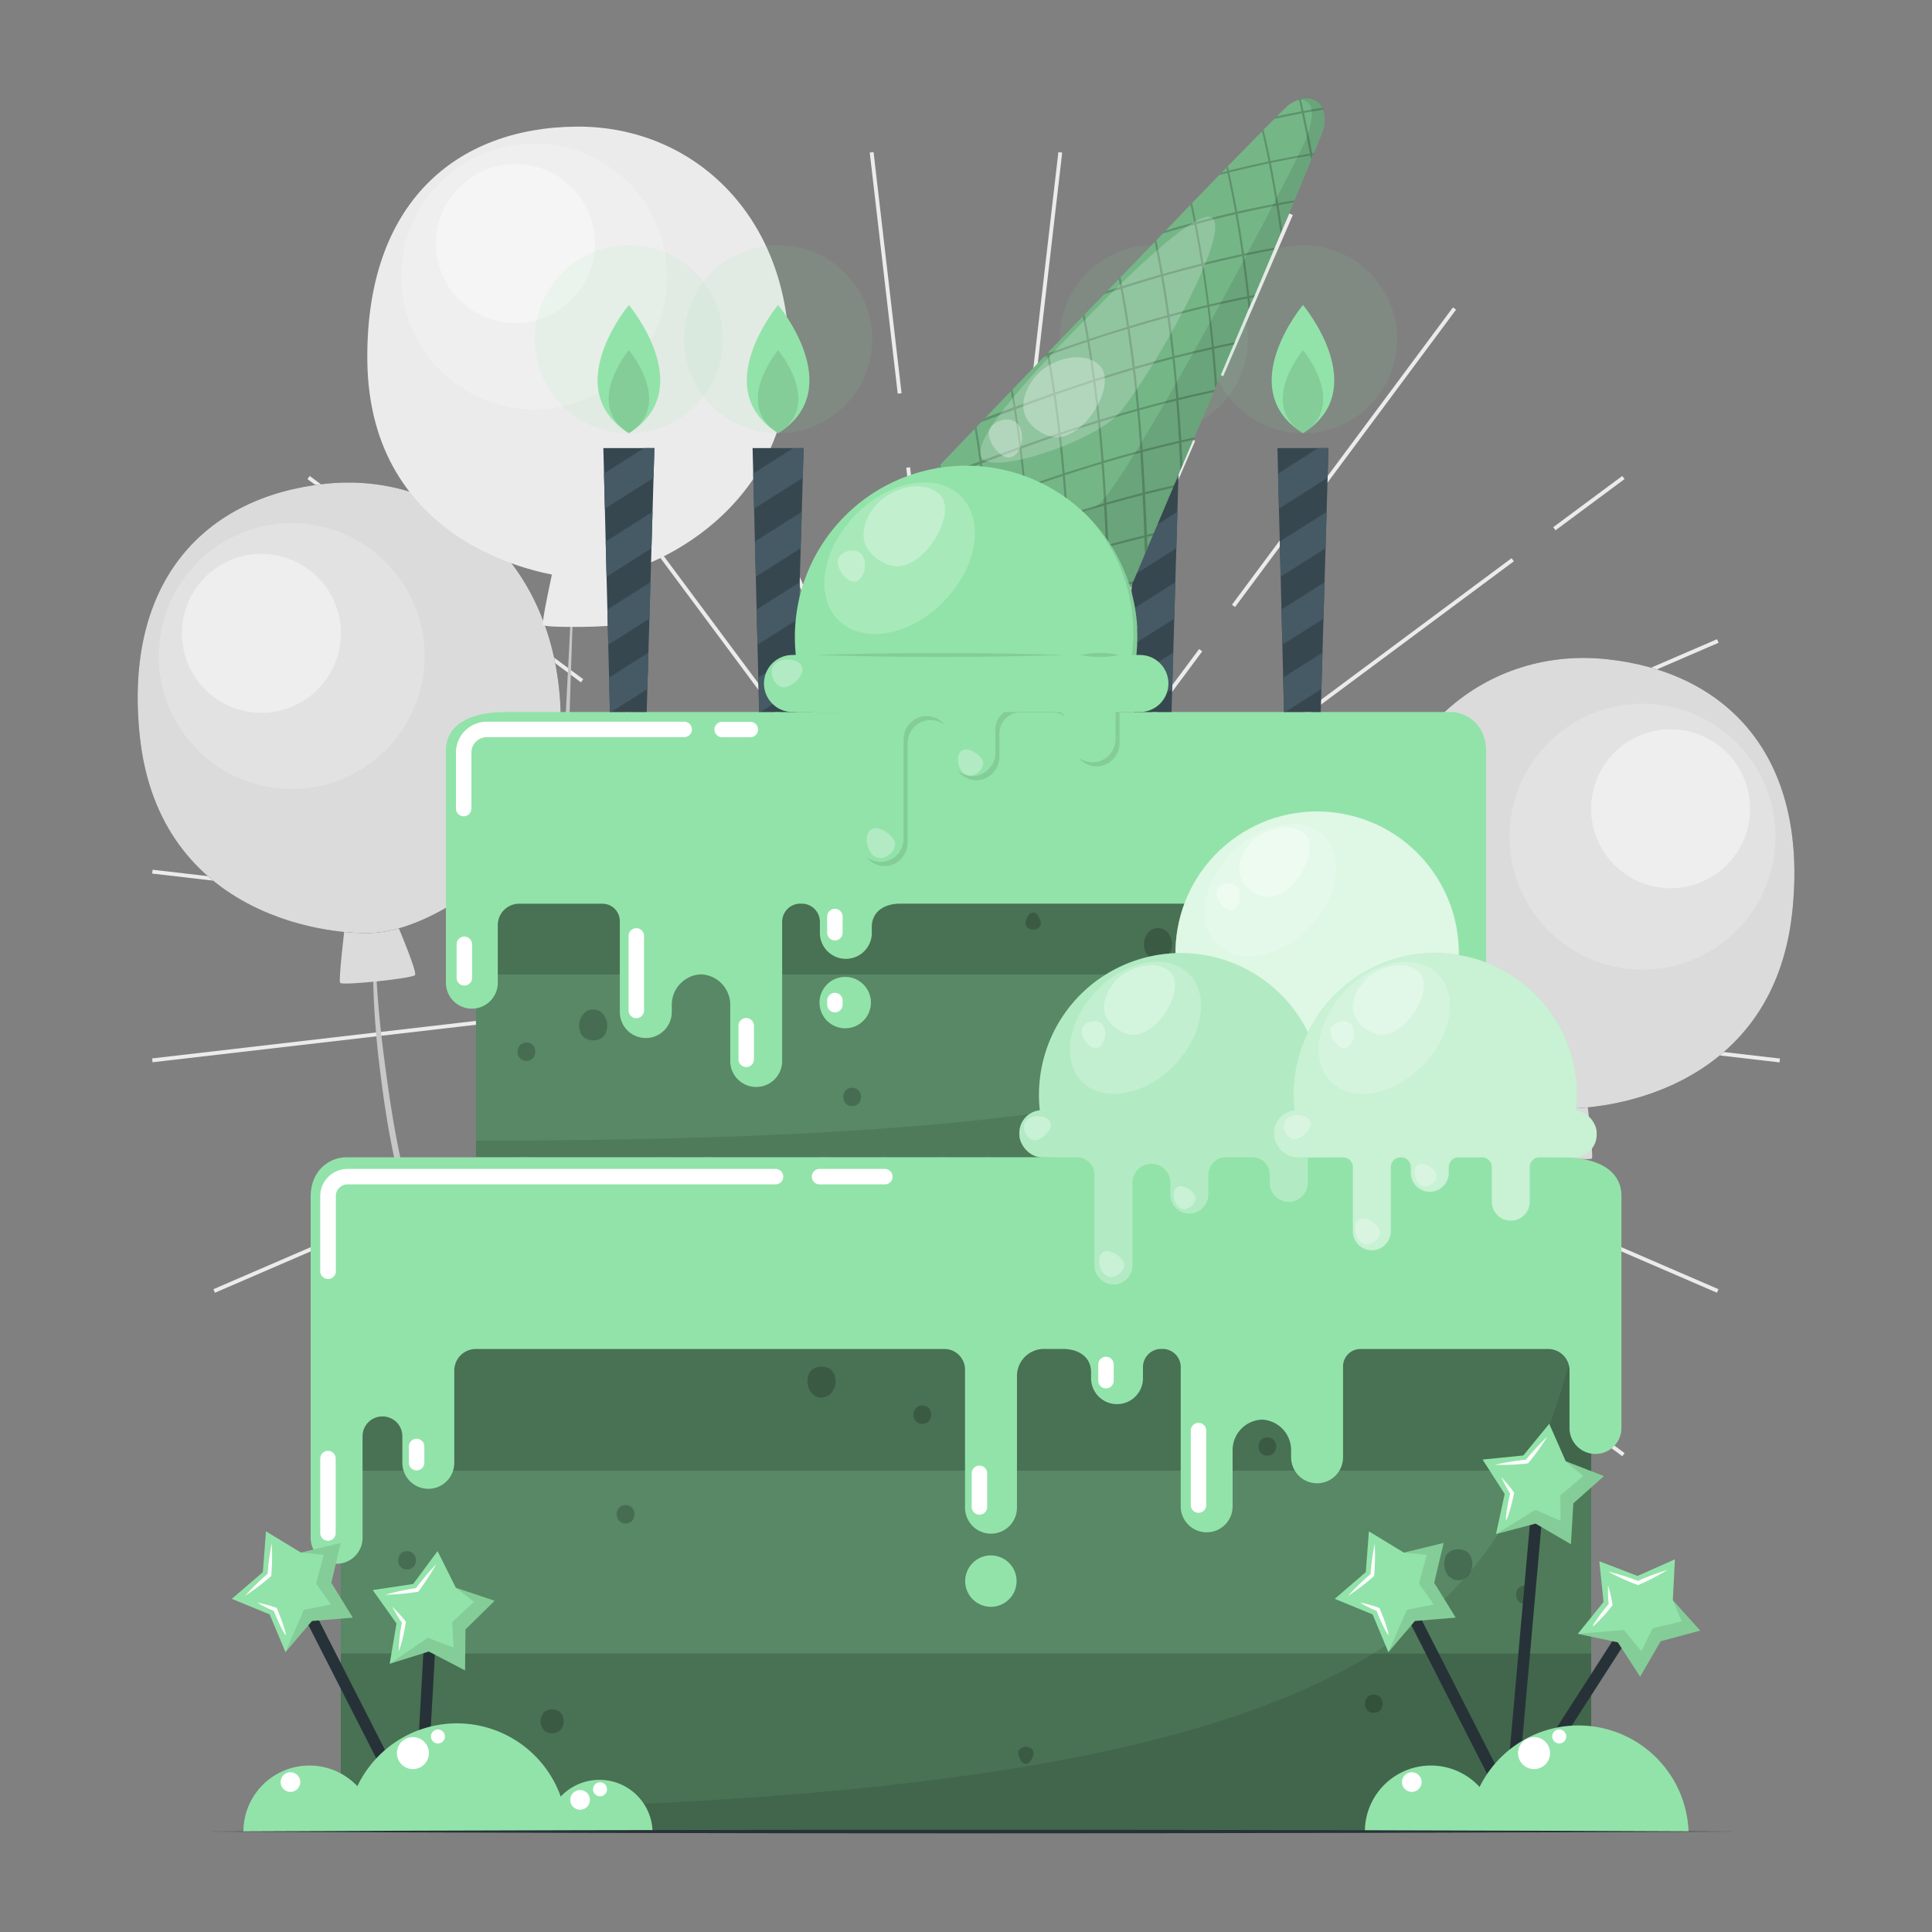 <svg xmlns="http://www.w3.org/2000/svg" viewBox="0 0 500 500"><rect x="0" y="0" width="500" height="500" fill="#808080" stroke="none"/><g id="freepik--background-complete--inject-11"><rect x="228.7" y="39.23" width="1" height="62.82" transform="translate(-6.61 26.88) rotate(-6.62)" style="fill:#ebebeb"></rect><polygon points="250 254.34 234.54 121.04 235.53 120.93 250 245.66 260.33 156.6 261.32 156.71 250 254.34" style="fill:#ebebeb"></polygon><rect x="218.75" y="88.52" width="99.84" height="1" transform="translate(149.3 345.66) rotate(-83.39)" style="fill:#ebebeb"></rect><rect x="137.64" y="75.04" width="1" height="48.87" transform="translate(-32.07 102.03) rotate(-36.62)" style="fill:#ebebeb"></rect><polygon points="252.17 253.76 159.1 128.51 159.9 127.91 247.83 246.24 217.93 177.09 218.85 176.7 252.17 253.76" style="fill:#ebebeb"></polygon><rect x="189.18" y="50.51" width="1" height="119.99" transform="translate(-28.28 84.36) rotate(-23.38)" style="fill:#ebebeb"></rect><rect x="79.69" y="149.6" width="1" height="53.94" transform="translate(-113.71 180.09) rotate(-66.62)" style="fill:#ebebeb"></rect><polygon points="253.76 252.17 115.89 192.56 116.29 191.64 246.24 247.83 161.54 184.89 162.14 184.09 253.76 252.17" style="fill:#ebebeb"></polygon><rect x="114.75" y="105.77" width="1" height="88.19" transform="translate(-73.78 152.99) rotate(-53.38)" style="fill:#ebebeb"></rect><rect x="39.14" y="268.85" width="87.97" height="1" transform="translate(-30.46 11.36) rotate(-6.61)" style="fill:#ebebeb"></rect><polygon points="141.39 263.1 141.27 262.11 245.66 250 177.4 242.08 177.51 241.09 254.34 250 141.39 263.1" style="fill:#ebebeb"></polygon><rect x="98.97" y="172.11" width="1" height="120.86" transform="translate(-142.99 304.55) rotate(-83.38)" style="fill:#ebebeb"></rect><rect x="75.32" y="362.21" width="46.02" height="1" transform="matrix(0.8, -0.6, 0.6, 0.8, -196.96, 130.27)" style="fill:#ebebeb"></rect><polygon points="131.48 338.7 130.88 337.89 246.24 252.17 180.91 280.42 180.51 279.5 253.76 247.83 131.48 338.7" style="fill:#ebebeb"></polygon><rect x="50.55" y="310.01" width="119.01" height="1" transform="translate(-114.1 69.09) rotate(-23.36)" style="fill:#ebebeb"></rect><rect x="150.68" y="420.96" width="50.35" height="1" transform="translate(-280.78 415.79) rotate(-66.64)" style="fill:#ebebeb"></rect><polygon points="193.98 380.81 193.06 380.41 247.83 253.76 187.88 334.43 187.08 333.83 252.17 246.24 193.98 380.81" style="fill:#ebebeb"></polygon><rect x="105.68" y="384.06" width="88.66" height="1" transform="translate(-248.2 275.85) rotate(-53.42)" style="fill:#ebebeb"></rect><rect x="266.6" y="333.83" width="1" height="127.16" transform="translate(-44.01 33.42) rotate(-6.62)" style="fill:#ebebeb"></rect><polygon points="238.05 357.34 237.06 357.23 250 245.66 258.68 320.48 257.69 320.6 250 254.34 238.05 357.34" style="fill:#ebebeb"></polygon><rect x="187.03" y="416.78" width="87.15" height="1" transform="translate(-210.48 598.25) rotate(-83.38)" style="fill:#ebebeb"></rect><rect x="347.41" y="333.93" width="1" height="95.65" transform="translate(-159.04 282.85) rotate(-36.62)" style="fill:#ebebeb"></rect><polygon points="311.76 394.08 247.83 246.24 310.44 330.5 309.64 331.1 252.17 253.76 312.67 393.68 311.76 394.08" style="fill:#ebebeb"></polygon><rect x="326.33" y="409.27" width="1" height="36.8" transform="translate(-142.89 164.84) rotate(-23.38)" style="fill:#ebebeb"></rect><rect x="404.23" y="273.51" width="1" height="86.79" transform="translate(-46.78 562.62) rotate(-66.62)" style="fill:#ebebeb"></rect><polygon points="349 324.19 246.24 247.83 348.03 291.85 347.64 292.76 253.76 252.17 349.6 323.39 349 324.19" style="fill:#ebebeb"></polygon><rect x="390.64" y="318.74" width="1" height="72.27" transform="translate(-127 457.16) rotate(-53.38)" style="fill:#ebebeb"></rect><rect x="423.99" y="227.19" width="36.7" height="1" transform="translate(-23.29 52.5) rotate(-6.62)" style="fill:#ebebeb"></rect><polygon points="332.29 260.05 245.66 250 407.72 231.21 407.83 232.2 254.34 250 332.4 259.05 332.29 260.05" style="fill:#ebebeb"></polygon><rect x="403.5" y="210.92" width="1" height="113.89" transform="translate(91.38 638.31) rotate(-83.38)" style="fill:#ebebeb"></rect><rect x="400.08" y="129.71" width="22.25" height="1" transform="translate(3.4 270.7) rotate(-36.58)" style="fill:#ebebeb"></rect><polygon points="246.24 252.17 391.19 144.46 391.79 145.26 253.76 247.83 376.4 194.8 376.8 195.72 246.24 252.17" style="fill:#ebebeb"></polygon><rect x="388.42" y="176.99" width="58.54" height="1" transform="translate(-36.14 180.17) rotate(-23.36)" style="fill:#ebebeb"></rect><rect x="302.39" y="75.8" width="45.45" height="1" transform="translate(126.16 344.51) rotate(-66.64)" style="fill:#ebebeb"></rect><polygon points="247.83 253.76 308.39 113.7 309.31 114.1 252.17 246.24 310.33 167.97 311.14 168.57 247.83 253.76" style="fill:#ebebeb"></polygon><rect x="299.89" y="117.84" width="95.89" height="1" transform="translate(45.36 326.91) rotate(-53.38)" style="fill:#ebebeb"></rect><path d="M122.38,346.62c-15.24-20-20.84-43.81-23.86-68.32A227.16,227.16,0,0,1,96.89,235c0-.33.52-.27.5.06-.68,12.91.34,25.77,2,38.57,1.6,12.38,3.48,24.85,6.92,36.86,6.8,23.72,21.56,43,39.85,59.19,10.3,9.1,21.38,17.21,32.43,25.34a.28.28,0,0,1-.33.45C158.13,381.27,137.46,366.38,122.38,346.62Z" style="fill:#c7c7c7"></path><path d="M102.17,237.78s5.92,13.73,5.23,14.58-18.91,2.78-19.38,2,1.3-15.27,1.3-15.27Z" style="fill:#dbdbdb"></path><path d="M84.16,125.21c30.9-3.28,58.57,18.82,60.83,56.71s-31.42,57.76-47,59.4C86.8,242.51,41.21,238,36.18,190.54,31.88,150,53.37,128.47,84.16,125.21Z" style="fill:#455a64"></path><path d="M84.16,125.21c30.9-3.28,58.57,18.82,60.83,56.71s-31.42,57.76-47,59.4C86.8,242.51,41.21,238,36.18,190.54,31.88,150,53.37,128.47,84.16,125.21Z" style="fill:#dbdbdb"></path><circle cx="75.5" cy="169.8" r="34.4" transform="translate(-101.59 226.11) rotate(-83.67)" style="fill:#fff;opacity:0.2"></circle><path d="M55.3,180.36a20.57,20.57,0,1,0-4.1-28.8A20.57,20.57,0,0,0,55.3,180.36Z" style="fill:#fff;opacity:0.4"></path><path d="M377.62,392c15.24-20,20.84-43.81,23.86-68.32a227.16,227.16,0,0,0,1.63-43.3c0-.33-.52-.27-.5.06.68,12.91-.34,25.77-2,38.57-1.6,12.38-3.48,24.85-6.92,36.86-6.8,23.72-21.56,43-39.85,59.19-10.3,9.1-21.38,17.21-32.43,25.34a.28.28,0,0,0,.33.45C341.87,426.66,362.54,411.77,377.62,392Z" style="fill:#c7c7c7"></path><path d="M397.83,283.17s-5.92,13.73-5.23,14.58,18.91,2.78,19.38,2.05-1.3-15.27-1.3-15.27Z" style="fill:#dbdbdb"></path><path d="M415.84,170.6c-30.9-3.28-58.57,18.82-60.83,56.71s31.42,57.76,47,59.4c11.22,1.19,56.81-3.29,61.84-50.78C468.12,195.35,446.63,173.86,415.84,170.6Z" style="fill:#455a64"></path><path d="M415.84,170.6c-30.9-3.28-58.57,18.82-60.83,56.71s31.42,57.76,47,59.4c11.22,1.19,56.81-3.29,61.84-50.78C468.12,195.35,446.63,173.86,415.84,170.6Z" style="fill:#dbdbdb"></path><circle cx="424.5" cy="215.19" r="34.4" transform="matrix(0.65, -0.76, 0.76, 0.65, -14.38, 399.28)" style="fill:#fff;opacity:0.2"></circle><path d="M444.7,225.75a20.57,20.57,0,1,1,4.1-28.8A20.57,20.57,0,0,1,444.7,225.75Z" style="fill:#fff;opacity:0.4"></path><path d="M167.4,294.15A148.76,148.76,0,0,1,149.79,255c-4-14.47-4.77-29.36-4.4-44.3.47-18.92,1.74-37.85,2.58-56.76,0-.3.48-.24.47.05-.57,16.33-1.13,32.67-1.55,49-.39,15.2-.39,30.52,2.91,45.44C156.35,278,173.74,303.93,194,326c12.58,13.7,26.44,26.19,40.28,38.6.15.13,0,.38-.18.25C209.38,343.9,184.69,321.81,167.4,294.15Z" style="fill:#c7c7c7"></path><path d="M156.2,146.56s4.56,14.23,3.8,15-19.1,1-19.49.18,2.76-15.08,2.76-15.08Z" style="fill:#ebebeb"></path><path d="M149.11,32.77c31.07-.28,56.48,24.38,55.09,62.31s-36.85,54.46-52.48,54.6c-11.28.11-56.23-8.75-56.66-56.5C94.69,52.37,118.15,33.05,149.11,32.77Z" style="fill:#ebebeb"></path><circle cx="138.25" cy="71.56" r="34.4" transform="translate(-5.03 132.42) rotate(-50.38)" style="fill:#fff;opacity:0.2"></circle><circle cx="133.38" cy="63.04" r="20.57" transform="translate(-4.14 9.64) rotate(-4.08)" style="fill:#fff;opacity:0.4"></circle></g><g id="freepik--Cake--inject-11"><rect x="123.19" y="206.13" width="253.62" height="93.37" style="fill:#92E3A9"></rect><rect x="123.19" y="206.13" width="253.62" height="93.37" style="opacity:0.5"></rect><rect x="123.19" y="252.26" width="253.62" height="47.25" transform="translate(500 551.76) rotate(180)" style="fill:#92E3A9"></rect><rect x="123.19" y="252.26" width="253.62" height="47.25" transform="translate(500 551.76) rotate(180)" style="opacity:0.4"></rect><g style="opacity:0.2"><path d="M363.05,254.8c-4,0-4,6.22,0,6.22S367.05,254.8,363.05,254.8Z"></path><path d="M269.06,237.79a8.17,8.17,0,0,0-.48-.93,1.4,1.4,0,0,0-2.41,0,10.28,10.28,0,0,0-.49.93C263.92,241.47,270.83,241.47,269.06,237.79Z"></path><path d="M175.36,226.89c-3.05,0-3.06,4.75,0,4.75S178.43,226.89,175.36,226.89Z"></path><path d="M304.85,280.24c-3.05,0-3.06,4.75,0,4.75S307.92,280.24,304.85,280.24Z"></path><path d="M354.42,269.81c-3.06,0-3.07,4.75,0,4.75S357.48,269.81,354.42,269.81Z"></path><path d="M136.24,269.81c-3.05,0-3.06,4.75,0,4.75S139.31,269.81,136.24,269.81Z"></path><path d="M220.52,281.51c-3.05,0-3.06,4.75,0,4.75S223.59,281.51,220.52,281.51Z"></path><path d="M155.83,262.19a3.3,3.3,0,0,0-4.64,0,4.58,4.58,0,0,0-1.13,4.49c.63,3.42,6.28,3.42,6.91,0A4.61,4.61,0,0,0,155.83,262.19Z"></path><path d="M302,241.14a3.3,3.3,0,0,0-4.64,0,4.58,4.58,0,0,0-1.13,4.49c.63,3.42,6.28,3.42,6.9,0A4.59,4.59,0,0,0,302,241.14Z"></path></g><path d="M376.81,206.13C359,261.25,361.38,295.2,123.19,295.2v4.31H376.81Z" style="opacity:0.1"></path><path d="M375.26,184.27a9.14,9.14,0,0,1,8.67,6.14,11.86,11.86,0,0,1,.67,3.81v88.26a6.72,6.72,0,1,1-13.43,0v-26a5.13,5.13,0,0,0-5.13-5.13h0a5.13,5.13,0,0,0-5.13,5.13v6.88a6.72,6.72,0,0,1-13.44,0V239.47a5.59,5.59,0,0,0-5.59-5.59h-6a5.34,5.34,0,0,0-5.34,5.34V275a6.72,6.72,0,0,1-13.44,0V240.86a7,7,0,0,0-7-7H233c-4.08,0-7.38,2-7.38,6.07v1.24a6.72,6.72,0,1,1-13.43,0v-2.6a4.71,4.71,0,0,0-4.71-4.71h-.35a4.71,4.71,0,0,0-4.71,4.71v36.28a6.72,6.72,0,0,1-13.43,0V260.05a7.9,7.9,0,0,0-7.9-7.9h.66a7.9,7.9,0,0,0-7.9,7.9v1.87a6.72,6.72,0,0,1-13.44,0V238.38a4.5,4.5,0,0,0-4.5-4.5H134.37a5.54,5.54,0,0,0-5.54,5.53v14.65a6.72,6.72,0,1,1-13.43,0V194.22c0-5.5,4.45-9.95,15.64-9.95Z" style="fill:#92E3A9"></path><path d="M225.39,259.46a6.65,6.65,0,1,1-6.65-6.64A6.65,6.65,0,0,1,225.39,259.46Z" style="fill:#92E3A9"></path><path d="M120,211.25a2,2,0,0,1-2-2V194.77a8,8,0,0,1,8-8h51.06a2,2,0,0,1,0,4H126a4,4,0,0,0-4,4v14.48A2,2,0,0,1,120,211.25Z" style="fill:#fff"></path><path d="M194.18,190.8H186.9a2,2,0,0,1,0-4h7.28a2,2,0,0,1,0,4Z" style="fill:#fff"></path><path d="M120.17,255.07a2,2,0,0,1-2-2v-8.69a2,2,0,0,1,4,0v8.69A2,2,0,0,1,120.17,255.07Z" style="fill:#fff"></path><path d="M193.12,276.15a2,2,0,0,1-2-2v-8.69a2,2,0,0,1,4,0v8.69A2,2,0,0,1,193.12,276.15Z" style="fill:#fff"></path><path d="M164.68,263.51a2,2,0,0,1-2-2V242.22a2,2,0,1,1,4,0v19.29A2,2,0,0,1,164.68,263.51Z" style="fill:#fff"></path><path d="M321,276.88a2,2,0,0,1-2-2V255.6a2,2,0,0,1,4,0v19.28A2,2,0,0,1,321,276.88Z" style="fill:#fff"></path><path d="M216.07,243.38a2,2,0,0,1-2-2V237.2a2,2,0,0,1,4,0v4.18A2,2,0,0,1,216.07,243.38Z" style="fill:#fff"></path><path d="M216.07,262a2,2,0,0,1-2-2v-1.05a2,2,0,0,1,4,0V260A2,2,0,0,1,216.07,262Z" style="fill:#fff"></path><rect x="88.19" y="334.48" width="323.62" height="139.5" style="fill:#92E3A9"></rect><rect x="88.19" y="334.48" width="323.62" height="139.5" style="opacity:0.5"></rect><rect x="88.19" y="380.6" width="323.62" height="47.25" style="fill:#92E3A9"></rect><rect x="88.19" y="380.6" width="323.62" height="47.25" style="opacity:0.4"></rect><g style="opacity:0.2"><path d="M142.89,448.58c4,0,4-6.22,0-6.22S138.88,448.58,142.89,448.58Z"></path><path d="M263.81,454.85a10.28,10.28,0,0,0,.49.93,1.4,1.4,0,0,0,2.41,0,8.17,8.17,0,0,0,.48-.93C269,451.16,262.05,451.16,263.81,454.85Z"></path><path d="M125.51,454c3.06,0,3.06-4.75,0-4.75S122.45,454,125.51,454Z"></path><path d="M355.53,443.29c3.06,0,3.06-4.75,0-4.75S352.47,443.29,355.53,443.29Z"></path><path d="M161.9,394.27c3.06,0,3.06-4.76,0-4.76S158.84,394.27,161.9,394.27Z"></path><path d="M238.7,368.49c3.06,0,3.07-4.75,0-4.75S235.64,368.49,238.7,368.49Z"></path><path d="M105.35,406.18c3.06,0,3.06-4.75,0-4.75S102.29,406.18,105.35,406.18Z"></path><path d="M394.65,415.08c3.06,0,3.06-4.75,0-4.75S391.59,415.08,394.65,415.08Z"></path><path d="M328,376.73c3,0,3.06-4.75,0-4.75S324.91,376.73,328,376.73Z"></path><path d="M375.06,408a3.31,3.31,0,0,0,4.65,0,4.6,4.6,0,0,0,1.13-4.49c-.63-3.42-6.28-3.42-6.91,0A4.59,4.59,0,0,0,375.06,408Z"></path><path d="M210.29,360.73a3.31,3.31,0,0,0,4.64,0,4.58,4.58,0,0,0,1.13-4.49c-.63-3.42-6.28-3.42-6.91,0A4.62,4.62,0,0,0,210.29,360.73Z"></path></g><path d="M411.81,334.48c-22.7,70.33-19.69,134-323.62,134V474H411.81Z" style="opacity:0.1"></path><path d="M89.74,299.51a9.14,9.14,0,0,0-8.67,6.14,11.8,11.8,0,0,0-.67,3.8v88.27a6.72,6.72,0,1,0,13.43,0v-26A5.13,5.13,0,0,1,99,366.57h0a5.13,5.13,0,0,1,5.13,5.12v6.89a6.72,6.72,0,0,0,13.44,0V354.7a5.58,5.58,0,0,1,5.59-5.58H244.41a5.34,5.34,0,0,1,5.34,5.33v35.74a6.72,6.72,0,0,0,13.44,0V356.1a7,7,0,0,1,7-7H275c4.07,0,7.37,2,7.37,6.07v1.24a6.72,6.72,0,1,0,13.43,0v-2.61a4.7,4.7,0,0,1,4.71-4.7h.35a4.7,4.7,0,0,1,4.71,4.7V390.1a6.72,6.72,0,0,0,13.43,0V375.28a7.9,7.9,0,0,1,7.9-7.89h-.66a7.9,7.9,0,0,1,7.9,7.89v1.87a6.72,6.72,0,0,0,13.44,0V353.62a4.49,4.49,0,0,1,4.5-4.5h48.57a5.53,5.53,0,0,1,5.54,5.53V369.3a6.72,6.72,0,1,0,13.43,0V309.45c0-5.49-4.45-9.94-15.64-9.94Z" style="fill:#92E3A9"></path><path d="M84.88,331a2,2,0,0,1-2-2V309.57a7.05,7.05,0,0,1,7-7.05H200.71a2,2,0,1,1,0,4H89.92a3,3,0,0,0-3,3.05V329A2,2,0,0,1,84.88,331Z" style="fill:#fff"></path><path d="M229,306.52H212.1a2,2,0,0,1,0-4H229a2,2,0,1,1,0,4Z" style="fill:#fff"></path><path d="M253.48,392a2,2,0,0,1-2-2v-8.7a2,2,0,0,1,4,0V390A2,2,0,0,1,253.48,392Z" style="fill:#fff"></path><path d="M310.17,391.51a2,2,0,0,1-2-2V370.23a2,2,0,0,1,4,0v19.28A2,2,0,0,1,310.17,391.51Z" style="fill:#fff"></path><path d="M84.88,398.75a2,2,0,0,1-2-2V377.47a2,2,0,0,1,4,0v19.28A2,2,0,0,1,84.88,398.75Z" style="fill:#fff"></path><path d="M286.23,359.31a2,2,0,0,1-2-2v-4.18a2,2,0,0,1,4,0v4.18A2,2,0,0,1,286.23,359.31Z" style="fill:#fff"></path><path d="M253.48,412.17a2,2,0,0,1-2-2v-.73a2,2,0,0,1,4,0v.73A2,2,0,0,1,253.48,412.17Z" style="fill:#fff"></path><path d="M107.82,380.54a2,2,0,0,1-2-2v-4.19a2,2,0,0,1,4,0v4.19A2,2,0,0,1,107.82,380.54Z" style="fill:#fff"></path><path d="M263.09,409.18a6.65,6.65,0,1,1-6.65-6.64A6.65,6.65,0,0,1,263.09,409.18Z" style="fill:#92E3A9"></path><rect x="88.6" y="404.6" width="3" height="65.79" transform="translate(-188.79 88.58) rotate(-27)" style="fill:#263238"></rect><polygon points="68.83 396.31 77.88 401.81 88.18 399.32 85.74 409.63 91.3 418.64 80.74 419.51 73.88 427.58 69.79 417.81 59.99 413.78 68.03 406.87 68.83 396.31" style="fill:#92E3A9"></polygon><path d="M70.33,399.35a62.06,62.06,0,0,1-.14,8.52A60.94,60.94,0,0,1,63.41,413a61.54,61.54,0,0,1,6-5.79l-.17.34a60.64,60.64,0,0,1,1.12-8.24Z" style="fill:#fff"></path><path d="M66.61,414.76a31.46,31.46,0,0,1,5,1.39c.53,1.23,1,2.46,1.47,3.73,2.6,7.67-1.27-.38-2.27-3.16l.27.27a32.79,32.79,0,0,1-4.48-2.23Z" style="fill:#fff"></path><polygon points="73.88 427.58 78.65 416.63 85.64 415.23 81.81 409.85 83.79 402.39 77.88 401.81 88.18 399.32 85.74 409.63 91.3 418.64 80.74 419.51 73.88 427.58" style="opacity:0.1"></polygon><rect x="377.61" y="439" width="62.55" height="3" transform="translate(-182.78 546.11) rotate(-57.25)" style="fill:#263238"></rect><polygon points="433.47 403.55 432.92 414.13 440.01 422 429.77 424.75 424.47 433.92 418.7 425.04 408.34 422.83 415 414.6 413.9 404.06 423.79 407.85 433.47 403.55" style="fill:#92E3A9"></polygon><path d="M431.51,406.32a62.33,62.33,0,0,1-7.57,3.91,62.23,62.23,0,0,1-7.77-3.51,59.86,59.86,0,0,1,7.93,2.5h-.38a60.67,60.67,0,0,1,7.79-2.91Z" style="fill:#fff"></path><path d="M416.18,410.35a32,32,0,0,1,1.15,5.07c-.83,1.05-1.67,2.08-2.58,3.06-3.09,3.29-3.32,3.13-.67-.55.75-1,1.55-2,2.37-2.95l-.1.37a30.85,30.85,0,0,1-.17-5Z" style="fill:#fff"></path><polygon points="408.34 422.83 420.25 421.83 424.79 427.32 427.71 421.4 435.22 419.6 432.92 414.13 440.01 422 429.77 424.75 424.47 433.92 418.7 425.04 408.34 422.83" style="opacity:0.1"></polygon><rect x="84.14" y="439.14" width="52.42" height="3" transform="translate(-335.78 526.14) rotate(-86.79)" style="fill:#263238"></rect><polygon points="113.24 401.43 117.97 410.91 128.01 414.28 120.46 421.7 120.36 432.3 110.97 427.41 100.86 430.59 102.61 420.14 96.46 411.51 106.93 409.94 113.24 401.43" style="fill:#92E3A9"></polygon><path d="M112.89,404.81a61.5,61.5,0,0,1-4.66,7.13,61.58,61.58,0,0,1-8.49.77,61.73,61.73,0,0,1,8.14-1.73l-.33.2a62.11,62.11,0,0,1,5.34-6.37Z" style="fill:#fff"></path><path d="M101.54,415.86a33.42,33.42,0,0,1,3.5,3.85c-.21,1.32-.44,2.64-.74,3.94a28.24,28.24,0,0,1-1.09,3.65,37.29,37.29,0,0,1,.85-7.53l.09.37a31,31,0,0,1-2.61-4.28Z" style="fill:#fff"></path><polygon points="100.86 430.59 110.73 423.86 117.39 426.39 117.01 419.8 122.66 414.54 117.97 410.91 128.01 414.28 120.46 421.7 120.36 432.3 110.97 427.41 100.86 430.59" style="opacity:0.1"></polygon><rect x="351.48" y="422.11" width="86.72" height="3" transform="translate(-62.06 779.4) rotate(-84.92)" style="fill:#263238"></rect><polygon points="400.94 368.48 405.21 378.17 415.08 382.02 407.17 389.07 406.56 399.65 397.41 394.31 387.17 397 389.41 386.65 383.69 377.73 394.23 376.67 400.94 368.48" style="fill:#92E3A9"></polygon><path d="M400.43,371.83a60.93,60.93,0,0,1-5,6.9,62,62,0,0,1-8.52.36,59.23,59.23,0,0,1,8.21-1.33l-.33.18a60.21,60.21,0,0,1,5.64-6.11Z" style="fill:#fff"></path><path d="M388.55,382.32a32.5,32.5,0,0,1,3.32,4c-.27,1.31-.57,2.61-.94,3.89-2.26,7.78-.82-1-.05-3.89l.07.38a31.09,31.09,0,0,1-2.4-4.4Z" style="fill:#fff"></path><polygon points="387.17 397 397.36 390.75 403.88 393.61 403.82 387.01 409.72 382.02 405.21 378.17 415.08 382.02 407.17 389.07 406.56 399.65 397.41 394.31 387.17 397" style="opacity:0.1"></polygon><rect x="374.03" y="404.6" width="3" height="65.79" transform="translate(-157.68 218.16) rotate(-27)" style="fill:#263238"></rect><polygon points="354.27 396.31 363.32 401.81 373.61 399.32 371.17 409.63 376.73 418.64 366.17 419.51 359.31 427.58 355.23 417.81 345.43 413.78 353.46 406.87 354.27 396.31" style="fill:#92E3A9"></polygon><path d="M355.77,399.35a60.52,60.52,0,0,1-.15,8.52,60.83,60.83,0,0,1-6.77,5.17,61.44,61.44,0,0,1,6-5.79l-.17.34a62.28,62.28,0,0,1,1.13-8.24Z" style="fill:#fff"></path><path d="M352,414.76a31.29,31.29,0,0,1,5,1.39c.53,1.23,1,2.46,1.47,3.73,2.59,7.67-1.28-.38-2.27-3.16l.27.27a32.9,32.9,0,0,1-4.49-2.23Z" style="fill:#fff"></path><polygon points="359.31 427.58 364.09 416.63 371.07 415.23 367.24 409.85 369.23 402.39 363.32 401.81 373.61 399.32 371.17 409.63 376.73 418.64 366.17 419.51 359.31 427.58" style="opacity:0.1"></polygon><path d="M97.2,474H63a17.08,17.08,0,0,1,34.16,0Z" style="fill:#92E3A9"></path><path d="M168.88,474H141.39a13.75,13.75,0,0,1,27.49,0Z" style="fill:#92E3A9"></path><path d="M146.77,474H89.72a28.53,28.53,0,0,1,57.05,0Z" style="fill:#92E3A9"></path><path d="M111,453.7a4.14,4.14,0,1,1-4.14-4.14A4.14,4.14,0,0,1,111,453.7Z" style="fill:#fff"></path><circle cx="75.17" cy="461.2" r="2.55" style="fill:#fff"></circle><circle cx="150.12" cy="465.81" r="2.55" style="fill:#fff"></circle><path d="M115.15,449.4a1.81,1.81,0,1,1-1.81-1.81A1.81,1.81,0,0,1,115.15,449.4Z" style="fill:#fff"></path><path d="M157.1,463.07a1.81,1.81,0,1,1-1.81-1.81A1.81,1.81,0,0,1,157.1,463.07Z" style="fill:#fff"></path><path d="M387.39,474H353.23a17.08,17.08,0,0,1,34.16,0Z" style="fill:#92E3A9"></path><path d="M437,474h-57a28.52,28.52,0,0,1,57,0Z" style="fill:#92E3A9"></path><path d="M401.15,453.7a4.14,4.14,0,1,1-4.13-4.14A4.13,4.13,0,0,1,401.15,453.7Z" style="fill:#fff"></path><circle cx="365.37" cy="461.2" r="2.55" style="fill:#fff"></circle><path d="M405.34,449.4a1.81,1.81,0,1,1-1.81-1.81A1.81,1.81,0,0,1,405.34,449.4Z" style="fill:#fff"></path><circle cx="162.76" cy="87.78" r="24.35" transform="translate(49.86 234.24) rotate(-80.71)" style="fill:#92E3A9;opacity:0.1"></circle><polygon points="157.85 184.27 156.15 115.96 169.36 115.96 167.36 184.27 157.85 184.27" style="fill:#37474f"></polygon><polygon points="169.36 115.96 169.13 123.68 156.54 131.65 156.31 122.54 166.7 115.96 169.36 115.96" style="fill:#455a64"></polygon><polygon points="168.88 132.46 168.6 141.89 156.98 149.26 156.75 140.14 168.88 132.46" style="fill:#455a64"></polygon><polygon points="168.34 150.68 168.07 160.11 157.42 166.86 157.19 157.74 168.34 150.68" style="fill:#455a64"></polygon><polygon points="167.81 168.89 167.53 178.33 158.16 184.27 157.85 184.27 157.63 175.34 167.81 168.89" style="fill:#455a64"></polygon><path d="M162.76,112.13c-18.23-11.46,0-33.2,0-33.2S181,100.67,162.76,112.13Z" style="fill:#92E3A9"></path><path d="M162.76,112.13c-11.81-7.43,0-21.51,0-21.51S174.56,104.7,162.76,112.13Z" style="opacity:0.1"></path><circle cx="201.38" cy="87.78" r="24.35" transform="translate(82.25 272.35) rotate(-80.71)" style="fill:#92E3A9;opacity:0.1"></circle><polygon points="196.47 184.27 194.77 115.96 207.98 115.96 205.98 184.27 196.47 184.27" style="fill:#37474f"></polygon><polygon points="207.98 115.96 207.75 123.68 195.16 131.65 194.93 122.54 205.32 115.96 207.98 115.96" style="fill:#455a64"></polygon><polygon points="207.5 132.46 207.22 141.89 195.6 149.26 195.37 140.14 207.5 132.46" style="fill:#455a64"></polygon><polygon points="206.96 150.68 206.69 160.11 196.04 166.86 195.81 157.74 206.96 150.68" style="fill:#455a64"></polygon><polygon points="206.43 168.89 206.15 178.33 196.78 184.27 196.47 184.27 196.25 175.34 206.43 168.89" style="fill:#455a64"></polygon><path d="M201.38,112.13c-18.23-11.46,0-33.2,0-33.2S219.6,100.67,201.38,112.13Z" style="fill:#92E3A9"></path><path d="M201.38,112.13c-11.81-7.43,0-21.51,0-21.51S213.18,104.7,201.38,112.13Z" style="opacity:0.1"></path><circle cx="298.59" cy="87.78" r="24.35" transform="translate(163.77 368.29) rotate(-80.71)" style="fill:#92E3A9;opacity:0.1"></circle><polygon points="293.68 184.27 291.98 115.96 305.19 115.96 303.19 184.27 293.68 184.27" style="fill:#37474f"></polygon><polygon points="305.19 115.96 304.96 123.68 292.37 131.65 292.14 122.54 302.53 115.96 305.19 115.96" style="fill:#455a64"></polygon><polygon points="304.71 132.46 304.43 141.89 292.81 149.26 292.58 140.14 304.71 132.46" style="fill:#455a64"></polygon><polygon points="304.17 150.68 303.9 160.11 293.25 166.86 293.02 157.74 304.17 150.68" style="fill:#455a64"></polygon><polygon points="303.64 168.89 303.36 178.33 293.99 184.27 293.68 184.27 293.46 175.34 303.64 168.89" style="fill:#455a64"></polygon><path d="M298.59,112.13c-18.23-11.46,0-33.2,0-33.2S316.81,100.67,298.59,112.13Z" style="fill:#92E3A9"></path><path d="M298.59,112.13c-11.81-7.43,0-21.51,0-21.51S310.39,104.7,298.59,112.13Z" style="opacity:0.1"></path><circle cx="337.21" cy="87.78" r="24.35" transform="translate(165.38 390.91) rotate(-75.04)" style="fill:#92E3A9;opacity:0.1"></circle><polygon points="332.3 184.27 330.6 115.96 343.81 115.96 341.81 184.27 332.3 184.27" style="fill:#37474f"></polygon><polygon points="343.81 115.96 343.58 123.68 330.99 131.65 330.76 122.54 341.15 115.96 343.81 115.96" style="fill:#455a64"></polygon><polygon points="343.33 132.46 343.05 141.89 331.43 149.26 331.2 140.14 343.33 132.46" style="fill:#455a64"></polygon><polygon points="342.79 150.68 342.52 160.11 331.87 166.86 331.64 157.74 342.79 150.68" style="fill:#455a64"></polygon><polygon points="342.26 168.89 341.98 178.33 332.61 184.27 332.3 184.27 332.08 175.34 342.26 168.89" style="fill:#455a64"></polygon><path d="M337.21,112.13c-18.23-11.46,0-33.2,0-33.2S355.43,100.67,337.21,112.13Z" style="fill:#92E3A9"></path><path d="M337.21,112.13c-11.81-7.43,0-21.51,0-21.51S349,104.7,337.21,112.13Z" style="opacity:0.1"></path><circle cx="340.87" cy="246.68" r="36.67" transform="translate(-79.72 258.55) rotate(-37.51)" style="fill:#92E3A9"></circle><circle cx="340.87" cy="246.68" r="36.67" transform="translate(-79.72 258.55) rotate(-37.51)" style="fill:#fff;opacity:0.7"></circle><ellipse cx="328.8" cy="230.32" rx="19.65" ry="13.94" transform="translate(-65.69 304.73) rotate(-45.69)" style="fill:#fff;opacity:0.2"></ellipse><g style="opacity:0.3"><path d="M328.64,232.13c6.69-.54,13.6-12.89,8.79-16.55-3.94-3-9.77-.86-12.63,1.49s-5.25,6.89-3.6,10.41C322.6,230.45,326.19,232.33,328.64,232.13Z" style="fill:#fff"></path><path d="M318.73,235.6c2.19-.35,3-4.52,1.43-6.21s-4.81-.44-5.28,1.25S316.76,235.91,318.73,235.6Z" style="fill:#fff"></path></g><path d="M342.21,281.58a36.53,36.53,0,0,1-3.7,17.91h-.06V306a5,5,0,0,1-4.16,5,4.9,4.9,0,0,1-5.65-4.85v-2.11a4.56,4.56,0,0,0-4.56-4.56h-6.8a4.56,4.56,0,0,0-4.56,4.56V309a5,5,0,0,1-4.13,5,4.92,4.92,0,0,1-5.69-4.85v-3.05a4.9,4.9,0,0,0-4.91-4.91h0a4.91,4.91,0,0,0-4.91,4.91v21.26a5,5,0,0,1-4.08,5,4.92,4.92,0,0,1-5.74-4.84V304.05a4.56,4.56,0,0,0-4.56-4.56h-6.06a36.68,36.68,0,1,1,69.57-17.91Z" style="fill:#92E3A9"></path><rect x="263.81" y="287.31" width="83.53" height="12.22" rx="5.9" style="fill:#92E3A9"></rect><g style="opacity:0.3"><path d="M342.21,281.58a36.53,36.53,0,0,1-3.7,17.91h-.06V306a5,5,0,0,1-4.16,5,4.9,4.9,0,0,1-5.65-4.85v-2.11a4.56,4.56,0,0,0-4.56-4.56h-6.8a4.56,4.56,0,0,0-4.56,4.56V309a5,5,0,0,1-4.13,5,4.92,4.92,0,0,1-5.69-4.85v-3.05a4.9,4.9,0,0,0-4.91-4.91h0a4.91,4.91,0,0,0-4.91,4.91v21.26a5,5,0,0,1-4.08,5,4.92,4.92,0,0,1-5.74-4.84V304.05a4.56,4.56,0,0,0-4.56-4.56h-6.06a36.68,36.68,0,1,1,69.57-17.91Z" style="fill:#fff"></path><rect x="263.81" y="287.31" width="83.53" height="12.22" rx="5.9" style="fill:#fff"></rect></g><ellipse cx="293.87" cy="265.99" rx="19.65" ry="13.94" transform="translate(-101.74 290.48) rotate(-45.69)" style="fill:#fff;opacity:0.2"></ellipse><g style="opacity:0.3"><path d="M293.71,267.81c6.69-.55,13.6-12.9,8.79-16.56-3.94-3-9.77-.86-12.63,1.49s-5.25,6.89-3.6,10.41A8.52,8.52,0,0,0,293.71,267.81Z" style="fill:#fff"></path><path d="M283.8,271.27c2.19-.35,3-4.52,1.43-6.21s-4.81-.44-5.28,1.25S281.83,271.59,283.8,271.27Z" style="fill:#fff"></path><path d="M271.89,290.61c-.65-2.11-4.89-2.33-6.34-.53s.24,4.82,2,5S272.49,292.52,271.89,290.61Z" style="fill:#fff"></path><path d="M304.71,307.19c-1.65,1-1,4.62.85,5.48s4-1.2,3.86-2.71S306.2,306.3,304.71,307.19Z" style="fill:#fff"></path><path d="M285.54,324c-1.89,1.13-1.1,5.26,1,6.24s4.59-1.36,4.4-3.08S287.24,323,285.54,324Z" style="fill:#fff"></path></g><path d="M334.78,283.36a36.5,36.5,0,0,0,3.74,16.13h9a2.59,2.59,0,0,1,2.6,2.6v16.57a4.91,4.91,0,0,0,4.91,4.91h0a4.91,4.91,0,0,0,4.91-4.91V302.09a2.59,2.59,0,0,1,2.59-2.6h0a2.59,2.59,0,0,1,2.59,2.6v1.44a4.9,4.9,0,0,0,4.91,4.9h0a4.9,4.9,0,0,0,4.91-4.9v-1.44a2.59,2.59,0,0,1,2.6-2.6h5.95a2.59,2.59,0,0,1,2.59,2.6V311a4.91,4.91,0,0,0,4.91,4.91h0a4.91,4.91,0,0,0,4.91-4.91v-8.92a2.59,2.59,0,0,1,2.59-2.6h5.89a36.68,36.68,0,1,0-69.61-16.13Z" style="fill:#92E3A9"></path><rect x="329.69" y="287.31" width="83.53" height="12.22" rx="5.9" style="fill:#92E3A9"></rect><g style="opacity:0.5"><path d="M334.78,283.36a36.5,36.5,0,0,0,3.74,16.13h9a2.59,2.59,0,0,1,2.6,2.6v16.57a4.91,4.91,0,0,0,4.91,4.91h0a4.91,4.91,0,0,0,4.91-4.91V302.09a2.59,2.59,0,0,1,2.59-2.6h0a2.59,2.59,0,0,1,2.59,2.6v1.44a4.9,4.9,0,0,0,4.91,4.9h0a4.9,4.9,0,0,0,4.91-4.9v-1.44a2.59,2.59,0,0,1,2.6-2.6h5.95a2.59,2.59,0,0,1,2.59,2.6V311a4.91,4.91,0,0,0,4.91,4.91h0a4.91,4.91,0,0,0,4.91-4.91v-8.92a2.59,2.59,0,0,1,2.59-2.6h5.89a36.68,36.68,0,1,0-69.61-16.13Z" style="fill:#fff"></path><rect x="329.69" y="287.31" width="83.53" height="12.22" rx="5.9" style="fill:#fff"></rect></g><ellipse cx="358.26" cy="265.99" rx="19.65" ry="13.94" transform="translate(-82.33 336.56) rotate(-45.69)" style="fill:#fff;opacity:0.2"></ellipse><g style="opacity:0.3"><path d="M358.1,267.81c6.69-.55,13.6-12.9,8.79-16.56-3.94-3-9.77-.86-12.63,1.49s-5.25,6.89-3.6,10.41A8.52,8.52,0,0,0,358.1,267.81Z" style="fill:#fff"></path><path d="M348.19,271.27c2.19-.35,3-4.52,1.43-6.21s-4.81-.44-5.28,1.25S346.22,271.59,348.19,271.27Z" style="fill:#fff"></path><path d="M339.15,290.35c-.66-2.11-4.9-2.32-6.35-.53s.24,4.82,2,5S339.74,292.26,339.15,290.35Z" style="fill:#fff"></path><path d="M367.06,301.36c-1.66,1-1,4.61.85,5.47s4-1.19,3.85-2.7S368.55,300.47,367.06,301.36Z" style="fill:#fff"></path><path d="M351.75,315.55c-1.88,1.13-1.09,5.26,1,6.24s4.59-1.36,4.4-3.08S353.46,314.54,351.75,315.55Z" style="fill:#fff"></path></g><path d="M237.64,126.23l1.12-1.17,4.15-4.32.46-.48,8.89-9.27.46-.48,1.19-1.23,1.12-1.17,6.57-6.84c.15-.16.3-.32.46-.47,2.56-2.67,5.24-5.46,8-8.33.28-.31.57-.6.86-.91l.09-.09.36-.38,8.86-9.2.45-.47,5.08-5.28c.27-.29.55-.57.82-.85l3-3.06.44-.46,8.85-9.17.43-.45,1.65-1.71c.26-.26.51-.53.76-.79L308.1,53l.42-.45,7-7.22.72-.74,1.12-1.14c.14-.15.28-.29.41-.44L326.62,34c.14-.13.27-.27.4-.41l2.74-2.77.69-.68c1.84-1.85,3-2.94,3.19-3.08a11.52,11.52,0,0,1,2.53-1.25h0l.46-.14a4.56,4.56,0,0,1,4.07.47,4.06,4.06,0,0,1,1.54,1.8c.06.14.13.29.19.45a9.28,9.28,0,0,1,.18,4.6c-.06.35-1,2.76-2.6,6.69l-.21.51-.09.23-.38.92c-1.19,2.92-2.67,6.48-4.36,10.54l-.21.52-2.94,7c-.14.32-.27.65-.41,1l-1,2.48-.51,1.21c-.07.18-.15.36-.23.55q-1.17,2.81-2.41,5.75l-.12.29c-.78,1.85-1.58,3.74-2.38,5.66l-.24.56L323.57,79c-.14.34-.29.69-.44,1l-3.59,8.53-.24.58c-1.43,3.37-2.87,6.78-4.3,10.17-.16.39-.33.77-.49,1.16-.06.13-.11.27-.18.41s-.15.38-.24.57c-1.67,4-3.34,7.9-5,11.75l-.24.59-2.75,6.48c-.2.47-.39.93-.59,1.38-.55,1.33-1.1,2.63-1.65,3.91l-.25.6-5,11.78-.26.61c-.46,1.07-.9,2.12-1.34,3.14l-.65,1.56-3,7.09c-.09.21-.17.41-.26.61l-3.93,9.26Z" style="fill:#92E3A9"></path><path d="M237.64,126.23l1.12-1.17,4.15-4.32.46-.48,8.89-9.27.46-.48,1.19-1.23,1.12-1.17,6.57-6.84c.15-.16.3-.32.46-.47,2.56-2.67,5.24-5.46,8-8.33.28-.31.57-.6.86-.91l.09-.09.36-.38,8.86-9.2.45-.47,5.08-5.28c.27-.29.55-.57.82-.85l3-3.06.44-.46,8.85-9.17.43-.45,1.65-1.71c.26-.26.51-.53.76-.79L308.1,53l.42-.45,7-7.22.72-.74,1.12-1.14c.14-.15.28-.29.41-.44L326.62,34c.14-.13.27-.27.4-.41l2.74-2.77.69-.68c1.84-1.85,3-2.94,3.19-3.08a11.52,11.52,0,0,1,2.53-1.25h0l.46-.14a4.56,4.56,0,0,1,4.07.47,4.06,4.06,0,0,1,1.54,1.8c.06.14.13.29.19.45a9.28,9.28,0,0,1,.18,4.6c-.06.35-1,2.76-2.6,6.69l-.21.51-.09.23-.38.92c-1.19,2.92-2.67,6.48-4.36,10.54l-.21.52-2.94,7c-.14.32-.27.65-.41,1l-1,2.48-.51,1.21c-.07.18-.15.36-.23.55q-1.17,2.81-2.41,5.75l-.12.29c-.78,1.85-1.58,3.74-2.38,5.66l-.24.56L323.57,79c-.14.34-.29.69-.44,1l-3.59,8.53-.24.58c-1.43,3.37-2.87,6.78-4.3,10.17-.16.39-.33.77-.49,1.16-.06.13-.11.27-.18.41s-.15.38-.24.57c-1.67,4-3.34,7.9-5,11.75l-.24.59-2.75,6.48c-.2.47-.39.93-.59,1.38-.55,1.33-1.1,2.63-1.65,3.91l-.25.6-5,11.78-.26.61c-.46,1.07-.9,2.12-1.34,3.14l-.65,1.56-3,7.09c-.09.21-.17.41-.26.61l-3.93,9.26Z" style="opacity:0.2"></path><path d="M342.61,32.94c-.06.35-1,2.76-2.6,6.69l-.21.51-.09.23-.38.92c-1.19,2.92-2.67,6.48-4.36,10.54l-.21.52-2.94,7c-.14.32-.27.65-.41,1l-1,2.48-.51,1.21c-.07.18-.15.36-.23.55q-1.17,2.81-2.41,5.75l-.12.29c-.78,1.85-1.58,3.74-2.38,5.66l-.24.56L323.57,79c-.14.34-.29.69-.44,1l-3.59,8.53-.24.58c-1.43,3.37-2.87,6.78-4.3,10.17-.16.39-.33.77-.49,1.16-.06.13-.11.27-.18.41s-.15.38-.24.57c-1.67,4-3.34,7.9-5,11.75l-.24.59-2.75,6.48c-.2.47-.39.93-.59,1.38-.55,1.33-1.1,2.63-1.65,3.91l-.25.6-5,11.78-.26.61c-.46,1.07-.9,2.12-1.34,3.14l-.65,1.56-3,7.09c-.09.21-.17.41-.26.61-2.38,5.61-3.84,9-3.92,9.25h0l-51.53-34c.91.24,38.27,10.43,46.29,4.68s52-89.27,54-94.76,2.76-10.07-1.77-10.39h0l.46-.14a4.56,4.56,0,0,1,4.07.47,4,4,0,0,1,1.54,1.8c.06.14.13.29.19.45A9.28,9.28,0,0,1,342.61,32.94Z" style="opacity:0.1"></path><g style="opacity:0.2"><path d="M279.72,154q3.48-1,7-1.93h0l.72-.18c2-.53,3.95-1,5.95-1.5-.09.21-.17.41-.26.61q-2.85.69-5.68,1.44l-.71.19q-3.21.85-6.42,1.77Z"></path><path d="M268.43,146.54c2.63-.86,5.28-1.7,7.93-2.52l.65-.19c3.08-1,6.17-1.86,9.27-2.71l.68-.19c3.07-.84,6.15-1.64,9.25-2.38l.7-.17,1.74-.41-.26.61c-.49.1-1,.22-1.46.34l-.7.17c-3.09.75-6.18,1.55-9.25,2.4l-.67.18c-3.1.86-6.19,1.77-9.28,2.71l-.64.2-2.86.89c-1.51.48-3,1-4.51,1.46Z"></path><path d="M257.65,139.43c2.7-1,5.41-1.93,8.13-2.85l.56-.19q4.71-1.62,9.45-3.12c.19-.07.39-.13.58-.18,3.12-1,6.26-1.94,9.4-2.85l.61-.17q4.67-1.33,9.36-2.54l.64-.16c2.5-.63,5-1.23,7.51-1.78l-.25.6q-3.63.81-7.23,1.74c-.22,0-.43.1-.64.16-3.13.79-6.25,1.64-9.35,2.53l-.62.18q-4.67,1.33-9.29,2.81l-.1,0-.59.19q-4.74,1.51-9.43,3.14h0l-.56.19q-3.78,1.31-7.54,2.69Z"></path><path d="M247.19,132.53l7.59-2.83.25-.09.28-.1q4.79-1.77,9.6-3.46l.52-.18q4.77-1.68,9.57-3.25l.53-.18c3.17-1,6.35-2,9.55-3l.55-.17q4.72-1.42,9.5-2.69l.57-.15c3.14-.83,6.29-1.62,9.46-2.34l.61-.14c1.11-.26,2.23-.51,3.35-.75l-.24.59-3.08.69-.61.14q-4.74,1.09-9.45,2.36l-.58.15c-3.18.84-6.34,1.75-9.49,2.69l-.55.16c-1.89.57-3.76,1.14-5.63,1.73l-3.9,1.27c-.19,0-.36.12-.54.18q-4.8,1.57-9.56,3.29l-.53.18q-4.8,1.72-9.58,3.52l-.53.2c-2.32.86-4.63,1.75-6.94,2.63Z"></path><path d="M237.64,126.23l1.12-1.17,4.53-1.77.52-.19q4.84-1.87,9.72-3.68l.52-.2,4-1.47,5.73-2.09.52-.18q4.83-1.73,9.68-3.37l.52-.18q4.82-1.62,9.66-3.13l.52-.16q4.8-1.48,9.64-2.84l.53-.15q4.79-1.34,9.61-2.5A4.42,4.42,0,0,1,305,103c2.63-.65,5.29-1.25,7.95-1.81l1.41-.29c-.08.19-.15.38-.24.57-3,.64-6.06,1.32-9.07,2.07l-.56.13q-4.81,1.18-9.6,2.51l-.53.16c-3.22.89-6.43,1.85-9.63,2.84l-.52.16-1.71.53c-2.66.85-5.31,1.72-7.94,2.63l-.53.17q-4.85,1.66-9.66,3.43l-.52.19c-3.24,1.17-6.46,2.39-9.68,3.61l-.52.2q-4.86,1.85-9.71,3.72l-.51.19c-1.91.75-3.83,1.48-5.75,2.22Z"></path><path d="M253.91,109.28l1.12-1.17c2-.75,4-1.49,6-2.22l1.3-.48.51-.18q4.88-1.8,9.78-3.5c.17-.07.34-.12.52-.18,3.25-1.12,6.5-2.22,9.77-3.27l.52-.17c3.23-1,6.49-2,9.75-3l.52-.16q4.84-1.41,9.74-2.68l.52-.13q4.83-1.25,9.72-2.33l.53-.11,1.73-.38c1.21-.26,2.42-.5,3.64-.74l-.24.58c-1.7.34-3.39.69-5.08,1.07l-.54.11q-4.86,1.09-9.7,2.34l-.52.14q-4.89,1.26-9.73,2.68l-.52.15c-2.6.76-5.18,1.55-7.76,2.37l-2,.63-.52.17q-4.9,1.59-9.75,3.31l-.52.18q-4.91,1.74-9.77,3.56l-.51.19C259.55,107.12,256.73,108.19,253.91,109.28Z"></path><path d="M270.93,91.56s0,0,0-.06l.1,0,.41-.14q4.92-1.77,9.88-3.42l.51-.17q4.92-1.63,9.88-3.16l.51-.15q4.91-1.52,9.86-2.86l.53-.14q4.89-1.34,9.84-2.51a4.87,4.87,0,0,1,.52-.12q3-.7,5.92-1.33c1.29-.27,2.59-.54,3.89-.79l.53-.1,1.42-.27-.24.56-1.12.22-.53.1c-3.28.65-6.56,1.37-9.8,2.14l-.53.12q-4.94,1.18-9.83,2.51l-.53.15q-4.93,1.35-9.84,2.85l-.52.16-3.35,1q-3.27,1-6.52,2.13l-.51.17q-4.95,1.68-9.87,3.47l-.51.18-.95.36C270.35,92.16,270.64,91.87,270.93,91.56Z"></path><path d="M285.77,76.14c.27-.29.55-.57.82-.85,1.11-.37,2.22-.73,3.34-1.08l.49-.16q5-1.59,10-3l.51-.15q5-1.42,10-2.69l.52-.14c3.3-.83,6.63-1.61,9.95-2.32l.48-.1h.06c2.64-.56,5.29-1.08,7.94-1.54-.07.18-.15.36-.23.55q-3.83.69-7.64,1.51l-.53.11q-5,1.08-9.95,2.33l-.51.13q-5,1.28-10,2.7l-.52.15c-3,.88-6.08,1.81-9.1,2.76l-.88.29-.5.16C288.6,75.2,287.18,75.66,285.77,76.14Z"></path><path d="M300.91,60.44c.26-.26.51-.53.76-.79,2.45-.72,4.9-1.41,7.37-2.08l.51-.13q5-1.36,10.1-2.54l.52-.12c1.55-.36,3.11-.7,4.67-1q2.71-.57,5.43-1.08l.52-.1c1.39-.27,2.79-.51,4.18-.74l-.21.52c-1.3.23-2.59.46-3.89.71l-.53.1q-5.05,1-10.08,2.15a4.87,4.87,0,0,0-.52.12Q314.67,56.6,309.65,58l-.5.13C306.39,58.85,303.64,59.62,300.91,60.44Z"></path><path d="M315.52,45.34l.72-.74,1.31-.33a3.74,3.74,0,0,1,.48-.12q4.88-1.21,9.79-2.26l.49-.1.51-.11q5.12-1.07,10.25-1.9l.52-.08.42-.07-.21.51-.13,0a3.28,3.28,0,0,0-.52.08q-5.13.86-10.23,1.94l-.52.11q-5.14,1.1-10.26,2.37l-.49.12Z"></path><path d="M329.76,30.78l.69-.68.35-.08c2-.42,4-.83,6.07-1.2l.48-.09c1.63-.3,3.26-.59,4.89-.84.06.14.13.29.19.45-1.66.27-3.31.57-5,.88-.16,0-.32.05-.48.09C334.56,29.77,332.16,30.26,329.76,30.78Z"></path><path d="M242.91,120.74l.46-.48c.15.95.3,1.89.44,2.84,0,.25.07.49.1.73.36,2.39.68,4.79,1,7.19l-.59-.39q-.42-3.32-.9-6.61c0-.24-.07-.48-.11-.73C243.17,122.45,243,121.6,242.91,120.74Z"></path><path d="M252.26,111l.46-.48q.74,4.35,1.33,8.71c0,.23.07.46.09.69q.66,4.78,1.17,9.6c0,.22.05.45.07.67.3,2.76.56,5.52.8,8.29l-.59-.4c-.13-1.57-.28-3.15-.43-4.72-.1-1-.2-2-.31-3,0-.23,0-.45-.07-.68q-.51-4.8-1.16-9.59c0-.23-.06-.47-.09-.69C253.15,116.6,252.72,113.79,252.26,111Z"></path><path d="M261.6,101.27c.15-.16.3-.32.46-.47.27,1.47.51,3,.74,4.43,0,.21.07.43.1.65q.77,4.78,1.36,9.6c0,.21.06.42.08.63q.62,4.88,1.09,9.76l.06.61c.32,3.3.61,6.6.85,9.91,0,.19,0,.38.05.58h0c.22,2.86.4,5.73.57,8.6l-.64-.43c-.14-2.66-.31-5.32-.49-8,0-.2,0-.4-.05-.59-.23-3.31-.5-6.61-.82-9.92,0-.2,0-.41,0-.61,0,0,0-.07,0-.11-.31-3.21-.67-6.43-1.07-9.64,0-.21-.05-.42-.08-.64q-.6-4.8-1.35-9.59c0-.22-.06-.44-.1-.66Q262,103.34,261.6,101.27Z"></path><path d="M270.92,91.5l.1,0,.36-.38c0,.08,0,.16.05.24s.07.4.1.6c.58,3.2,1.1,6.4,1.57,9.62l.09.59q.72,4.89,1.27,9.79c0,.19.05.39.07.58.38,3.3.71,6.62,1,9.93l.06.57q.44,5,.78,10.08c0,.18,0,.36,0,.55.23,3.39.42,6.79.6,10.19,0,.09,0,.19,0,.29a2.17,2.17,0,0,1,0,.26q.21,4,.39,8.1l-.72-.48q-.15-3.72-.31-7.42l0-.56c-.15-3.4-.33-6.79-.54-10.19l0-.56c-.21-3.37-.45-6.73-.74-10.08,0-.19,0-.38-.05-.57-.11-1.36-.24-2.72-.38-4.09q-.28-2.93-.62-5.85l-.06-.57c-.38-3.27-.8-6.54-1.27-9.79,0-.19-.05-.39-.09-.59q-.69-4.82-1.56-9.62l-.09-.55S270.92,91.52,270.92,91.5Z"></path><path d="M280.24,81.89l.45-.47c.41,2.11.79,4.21,1.13,6.32,0,.19.07.38.09.55q.82,4.9,1.48,9.82a5.52,5.52,0,0,1,.07.55c.45,3.33.84,6.65,1.18,10a4.87,4.87,0,0,1,.06.55c.35,3.36.66,6.74.93,10.11,0,.18,0,.37,0,.55q.4,5.1.71,10.22c0,.18,0,.36,0,.55.11,2,.23,4.06.33,6.09l.21,4.22c0,.19,0,.37,0,.56.17,3.46.32,6.91.45,10.38,0,.18,0,.36,0,.55q.13,3.41.22,6.81l-.7-.46c-.08-2.06-.15-4.11-.23-6.16,0-.19,0-.37,0-.55h0c-.12-3.46-.26-6.92-.4-10.38l0-.55c-.13-3.45-.29-6.88-.48-10.32,0-.19,0-.37,0-.56q-.27-5.12-.65-10.23c0-.18,0-.36,0-.54q-.31-4.17-.72-8.34l-.18-1.78-.06-.55c-.35-3.33-.73-6.65-1.18-10a5.52,5.52,0,0,0-.07-.55c-.44-3.28-.92-6.55-1.47-9.82,0-.18,0-.36-.09-.55Q280.82,84.9,280.24,81.89Z"></path><path d="M289.54,72.23l.44-.46c0,.18.07.36.11.54q.18.87.33,1.74a5.17,5.17,0,0,1,.11.54c.63,3.27,1.18,6.55,1.68,9.84a5.34,5.34,0,0,1,.09.53c.51,3.33,1,6.66,1.36,10,0,.19,0,.37.07.55.42,3.38.77,6.76,1.08,10.14a4.93,4.93,0,0,1,.05.54c.33,3.42.6,6.85.84,10.27,0,.18,0,.37,0,.55.25,3.45.45,6.9.64,10.36l0,.56c0,.45,0,.91.07,1.37.15,3,.3,6,.43,9.08,0,.18,0,.36,0,.54l.12,2.8-.65,1.56c-.06-1.4-.11-2.79-.17-4.19,0-.18,0-.36,0-.54-.13-3.49-.27-7-.44-10.46,0-.18,0-.37,0-.56q-.24-5.18-.58-10.37a5.07,5.07,0,0,0,0-.55c-.22-3.42-.48-6.84-.8-10.26,0-.19,0-.37-.05-.55-.06-.7-.13-1.38-.19-2.08q-.4-4-.88-8.06c0-.18,0-.36-.07-.54-.4-3.34-.86-6.67-1.36-10,0-.18,0-.36-.08-.54-.51-3.28-1.06-6.56-1.67-9.83,0-.18-.07-.36-.1-.54C289.8,73.55,289.68,72.89,289.54,72.23Z"></path><path d="M298.83,62.6l.43-.45c.2.92.39,1.83.57,2.75.39,2,.76,4,1.1,6,0,.18.07.35.1.53.58,3.34,1.1,6.68,1.57,10,0,.18,0,.35.07.53q.7,5.08,1.25,10.19a5,5,0,0,1,.06.54c.38,3.43.7,6.87,1,10.32,0,.18,0,.36,0,.54q.42,5.2.75,10.43l0,.53q.18,2.89.33,5.79c-.2.47-.39.93-.59,1.38q-.15-3.51-.35-7l0-.53q-.29-5.22-.7-10.44c0-.18,0-.36,0-.53q-.27-3.42-.6-6.84l-.36-3.48-.06-.55q-.56-5.1-1.26-10.17c0-.18,0-.36-.07-.54q-.69-5-1.56-10a5.34,5.34,0,0,0-.09-.53C299.93,68.2,299.41,65.4,298.83,62.6Z"></path><path d="M308.1,53l.42-.45c.36,1.62.7,3.25,1,4.88v.05l.09.48c.66,3.34,1.25,6.7,1.78,10.06a5.24,5.24,0,0,1,.08.53c.55,3.41,1,6.82,1.45,10.24,0,.18.05.35.07.53q.64,5.17,1.14,10.38c0,.17,0,.35.05.53.3,3,.55,6.06.78,9.1-.16.39-.33.77-.49,1.16-.24-3.38-.5-6.76-.83-10.15a4.91,4.91,0,0,0,0-.53l-.09-.91c-.31-3.16-.65-6.31-1.05-9.46l-.06-.53q-.65-5.13-1.44-10.23l-.09-.52q-.8-5-1.76-10.07c0-.17-.08-.35-.11-.53C308.74,56.05,308.43,54.53,308.1,53Z"></path><path d="M317.36,43.46c.14-.15.28-.29.41-.44.09.38.18.76.26,1.13,0,.17.08.35.11.52q.62,2.7,1.14,5.42c.31,1.56.61,3.13.89,4.69a4.89,4.89,0,0,1,.09.53q.93,5.13,1.66,10.29c0,.17.05.35.07.52.5,3.48.93,7,1.31,10.46,0,.17,0,.34.06.51.08.64.14,1.29.21,1.94-.14.34-.29.69-.44,1-.09-1-.19-1.91-.3-2.87,0-.17,0-.34-.06-.51q-.57-5.24-1.31-10.45c0-.17,0-.34-.08-.52-.48-3.43-1-6.86-1.64-10.28a5.34,5.34,0,0,0-.09-.53q-.9-5.07-2-10.11c0-.17-.07-.35-.1-.52S317.42,43.73,317.36,43.46Z"></path><path d="M326.62,34c.14-.13.27-.27.4-.41.65,2.69,1.25,5.41,1.8,8.13,0,.16.07.34.1.51s.07.32.1.49c.65,3.29,1.24,6.58,1.77,9.89,0,.16.06.32.08.49.34,2.11.65,4.22.95,6.33-.14.32-.27.65-.41,1-.33-2.41-.68-4.81-1.07-7.21,0-.16,0-.32-.07-.49-.56-3.46-1.18-6.93-1.87-10.37,0-.17-.06-.34-.09-.51Q327.52,37.86,326.62,34Z"></path><path d="M336.17,25.77h0l.46-.14c.25,1,.49,2.07.72,3.11a3.52,3.52,0,0,1,.11.49q.69,3,1.29,6.05c.29,1.47.57,2.95.84,4.43,0,.16.05.31.08.47a1.77,1.77,0,0,1,0,.2l-.38.92c-.05-.34-.12-.69-.18-1,0-.16,0-.31-.08-.47q-1-5.25-2.09-10.47c0-.16-.07-.33-.11-.49C336.64,27.8,336.41,26.78,336.17,25.77Z"></path></g><path d="M253.91,118.19c2,5.1,28-3.5,35.08-10.63s31.45-49.42,24.18-51.43c-2.24-.61-9.56,3.66-27.7,21.87C267.64,95.91,251.81,113,253.91,118.19Z" style="fill:#fff;opacity:0.2"></path><g style="opacity:0.3"><path d="M274,113.14c7.68-.63,15.62-14.81,10.09-19-4.52-3.44-11.22-1-14.5,1.71s-6,7.91-4.14,12C267.06,111.2,271.18,113.37,274,113.14Z" style="fill:#fff"></path><path d="M261.36,118.38c3.06-.49,4.19-6.31,2-8.68s-6.72-.62-7.38,1.74S258.61,118.82,261.36,118.38Z" style="fill:#fff"></path></g><path d="M294.28,162.7a44.14,44.14,0,0,1-4.47,21.65h-.07v7.87a6.07,6.07,0,0,1-5,6.06,5.94,5.94,0,0,1-6.83-5.87v-2.55a5.51,5.51,0,0,0-5.51-5.51h-8.21a5.51,5.51,0,0,0-5.51,5.51v5.93a6.07,6.07,0,0,1-5,6.06,5.92,5.92,0,0,1-6.87-5.86V192.3a5.94,5.94,0,0,0-5.94-5.94h0a5.94,5.94,0,0,0-5.94,5.94V218a6.07,6.07,0,0,1-4.93,6.05,5.93,5.93,0,0,1-6.93-5.86V189.86a5.51,5.51,0,0,0-5.51-5.51h-7.33a44.33,44.33,0,1,1,84.09-21.65Z" style="fill:#92E3A9"></path><g style="opacity:0.1"><path d="M244.55,187.68a5.92,5.92,0,0,0-7.92.42,6,6,0,0,0-1.74,4.2V218a6.07,6.07,0,0,1-4.93,6.05,6,6,0,0,1-5.2-1.66,4.69,4.69,0,0,1-.54-.64,5.94,5.94,0,0,0,4.71,1.23,6.07,6.07,0,0,0,4.93-6v-25.7a5.89,5.89,0,0,1,1.74-4.2,6,6,0,0,1,4.2-1.74A5.89,5.89,0,0,1,244.55,187.68Z"></path><path d="M275.76,185.53a5.48,5.48,0,0,0-3.4-1.18h-8.21a5.51,5.51,0,0,0-5.51,5.51v5.93a6.07,6.07,0,0,1-5,6.06,6,6,0,0,1-5.14-1.66,4.69,4.69,0,0,1-.54-.64,6,6,0,0,0,4.65,1.23,6.07,6.07,0,0,0,5-6.06v-5.93a5.52,5.52,0,0,1,5.52-5.51h8.21A5.46,5.46,0,0,1,275.76,185.53Z"></path><path d="M289.81,184.35h-.07v7.87a6.07,6.07,0,0,1-5,6.06,5.89,5.89,0,0,1-5.63-2.31,5.9,5.9,0,0,0,4.6,1.24,6.07,6.07,0,0,0,5-6.06v-7.87h.07a44.21,44.21,0,0,0-7.13-49.39,44.19,44.19,0,0,1,8.16,50.46Z"></path></g><path d="M295,169.51h-89.9a7.37,7.37,0,0,0-7.38,7.38h0a7.38,7.38,0,0,0,7.38,7.38H295a7.38,7.38,0,0,0,7.38-7.38h0A7.37,7.37,0,0,0,295,169.51Z" style="fill:#92E3A9"></path><ellipse cx="232.82" cy="144.46" rx="22.54" ry="15.99" transform="translate(-33.18 210.15) rotate(-45.69)" style="fill:#fff;opacity:0.2"></ellipse><g style="opacity:0.3"><path d="M232.63,146.54c7.68-.62,15.6-14.79,10.08-19-4.52-3.43-11.2-1-14.48,1.71s-6,7.9-4.13,11.94C225.7,144.6,229.82,146.77,232.63,146.54Z" style="fill:#fff"></path><path d="M221.26,150.51c2.51-.4,3.44-5.18,1.64-7.12s-5.51-.51-6.05,1.43S219,150.87,221.26,150.51Z" style="fill:#fff"></path><path d="M207.61,172.7c-.75-2.43-5.62-2.67-7.28-.62s.27,5.54,2.26,5.79S208.28,174.89,207.61,172.7Z" style="fill:#fff"></path><path d="M249,194.19c-1.9,1.13-1.11,5.29,1,6.28s4.62-1.37,4.43-3.11S250.72,193.17,249,194.19Z" style="fill:#fff"></path><path d="M225.54,214.62c-2.17,1.29-1.26,6,1.11,7.16s5.27-1.56,5-3.54S227.49,213.45,225.54,214.62Z" style="fill:#fff"></path></g><g style="opacity:0.1"><path d="M210.66,169.51c21.73-.67,43.6-.67,65.33,0-21.73.67-43.6.67-65.33,0Z"></path><path d="M279.72,169.51a23.55,23.55,0,0,1,9.82,0,23.72,23.72,0,0,1-9.82,0Z"></path></g></g><g id="freepik--Table--inject-11"><path d="M51.68,474c127.06-.61,269.58-.61,396.64,0-127.06.62-269.58.62-396.64,0Z" style="fill:#263238"></path></g></svg>
